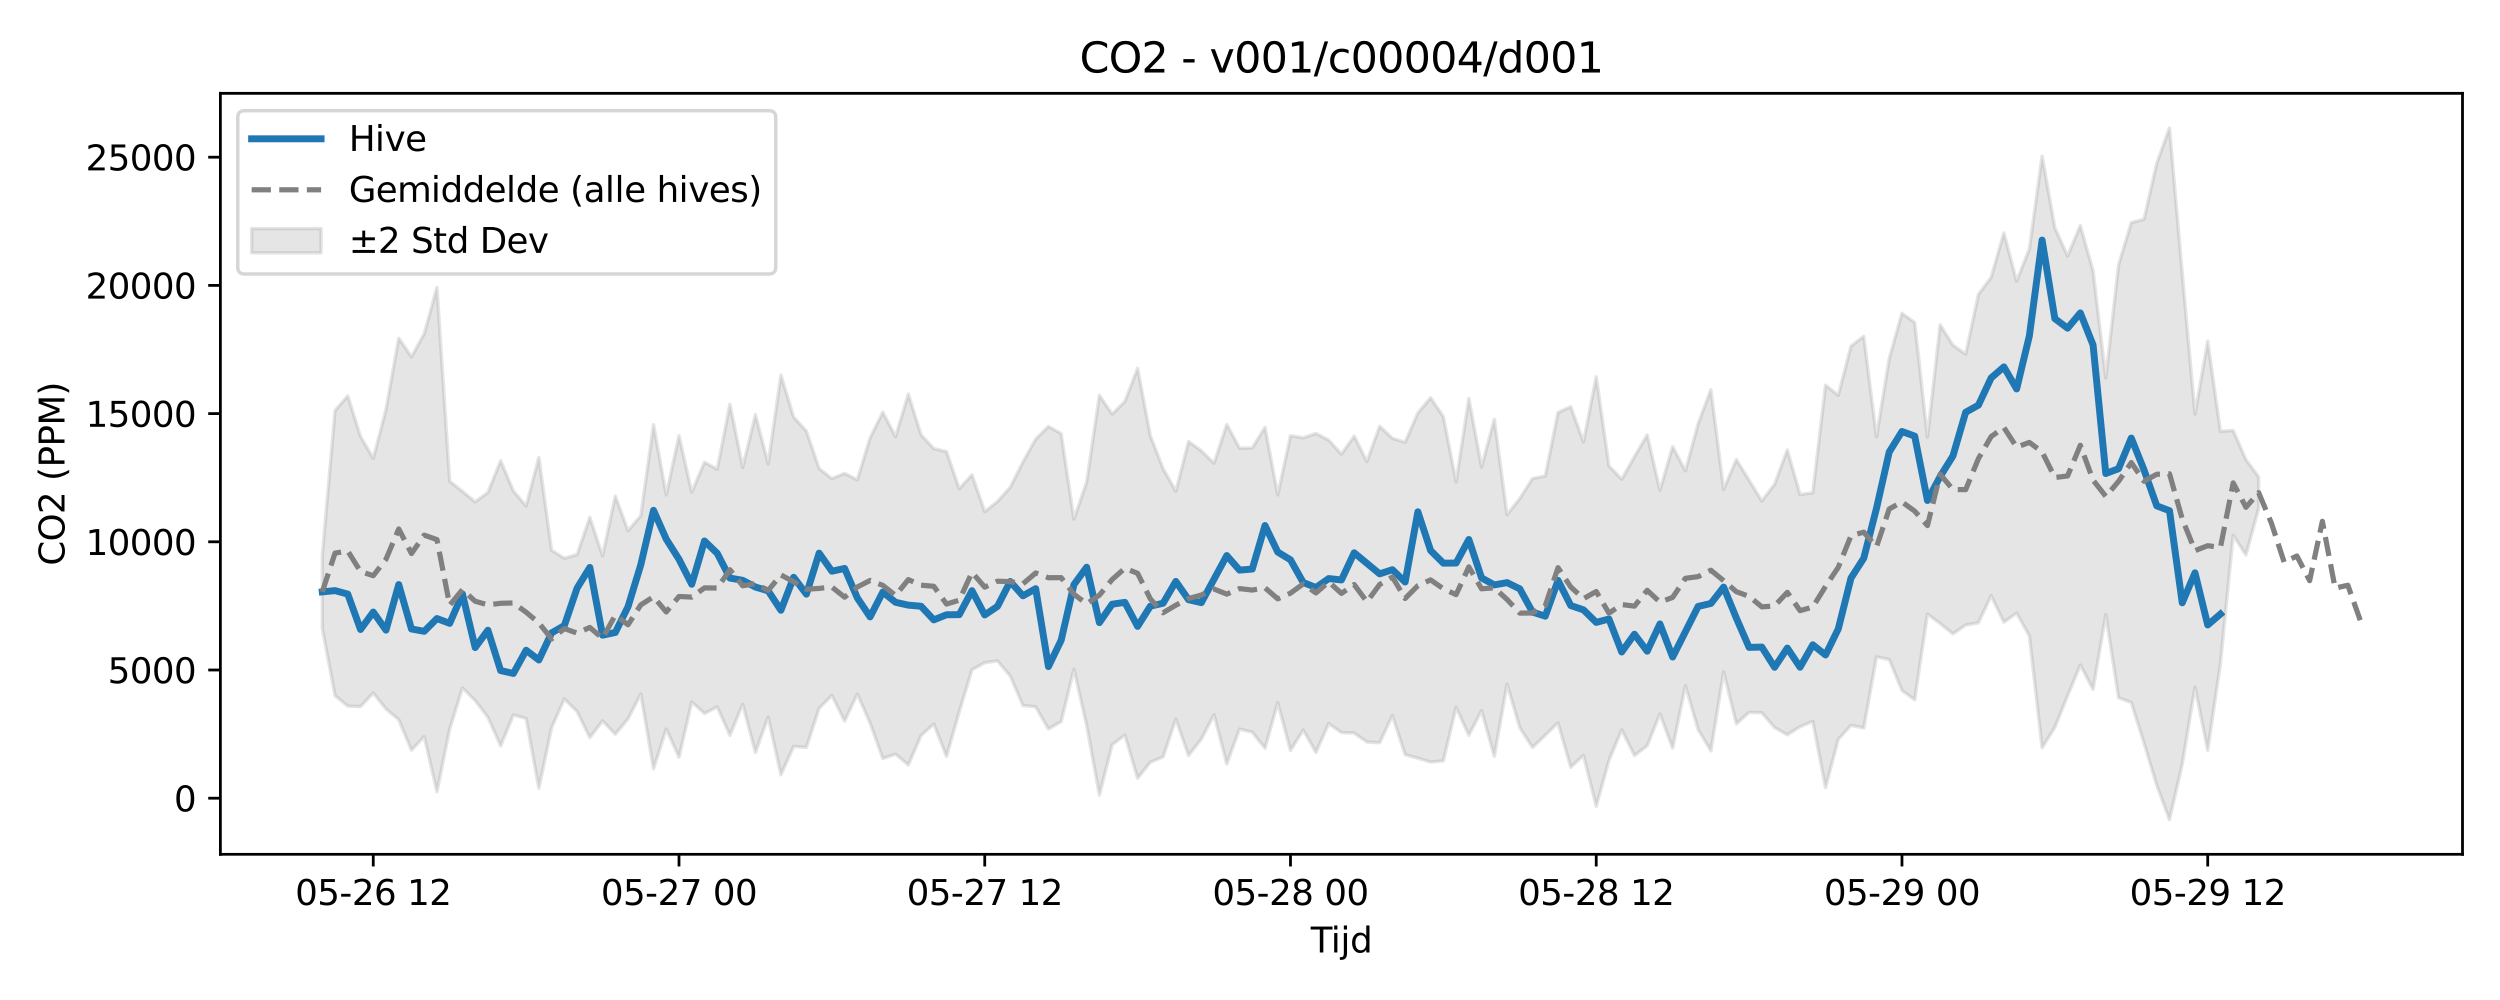 <?xml version="1.0" encoding="utf-8" standalone="no"?>
<!DOCTYPE svg PUBLIC "-//W3C//DTD SVG 1.1//EN"
  "http://www.w3.org/Graphics/SVG/1.1/DTD/svg11.dtd">
<svg xmlns:xlink="http://www.w3.org/1999/xlink" width="720pt" height="288pt" viewBox="0 0 720 288" xmlns="http://www.w3.org/2000/svg" version="1.1">
 <defs>
  <style type="text/css">*{stroke-linejoin: round; stroke-linecap: butt}</style>
 </defs>
 <g id="figure_1">
  <g id="patch_1">
   <path d="M 0 288 
L 720 288 
L 720 0 
L 0 0 
z
" style="fill: #ffffff"/>
  </g>
  <g id="axes_1">
   <g id="patch_2">
    <path d="M 63.47 246.04 
L 709.2 246.04 
L 709.2 26.88 
L 63.47 26.88 
z
" style="fill: #ffffff"/>
   </g>
   <g id="FillBetweenPolyCollection_1">
    <defs>
     <path id="m83fea41ac2" d="M 92.821 -128.102 
L 92.821 -107.003 
L 96.49 -87.642 
L 100.159 -84.639 
L 103.828 -84.496 
L 107.497 -88.426 
L 111.166 -83.816 
L 114.835 -80.736 
L 118.504 -71.929 
L 122.173 -75.881 
L 125.842 -59.96 
L 129.511 -78.035 
L 133.179 -89.851 
L 136.848 -86.231 
L 140.517 -81.419 
L 144.186 -73.194 
L 147.855 -82.094 
L 151.524 -81.089 
L 155.193 -60.948 
L 158.862 -78.439 
L 162.531 -86.703 
L 166.2 -83.067 
L 169.869 -75.573 
L 173.538 -80.383 
L 177.207 -76.548 
L 180.875 -80.985 
L 184.544 -88.138 
L 188.213 -66.566 
L 191.882 -78.045 
L 195.551 -69.909 
L 199.22 -85.842 
L 202.889 -82.512 
L 206.558 -84.409 
L 210.227 -76.237 
L 213.896 -85.182 
L 217.565 -71.26 
L 221.234 -81.499 
L 224.903 -64.864 
L 228.571 -73.032 
L 232.24 -72.748 
L 235.909 -84.016 
L 239.578 -87.718 
L 243.247 -80.335 
L 246.916 -88.094 
L 250.585 -79.767 
L 254.254 -69.548 
L 257.923 -70.811 
L 261.592 -67.669 
L 265.261 -76.156 
L 268.93 -79.49 
L 272.598 -70.131 
L 276.267 -83.019 
L 279.936 -95.102 
L 283.605 -97.145 
L 287.274 -97.643 
L 290.943 -93.32 
L 294.612 -84.798 
L 298.281 -84.441 
L 301.95 -78.047 
L 305.619 -80.178 
L 309.288 -95.255 
L 312.957 -79.085 
L 316.626 -59.004 
L 320.294 -73.476 
L 323.963 -76.313 
L 327.632 -63.839 
L 331.301 -68.498 
L 334.97 -70.005 
L 338.639 -80.875 
L 342.308 -70.415 
L 345.977 -75.111 
L 349.646 -82.138 
L 353.315 -68.007 
L 356.984 -78.025 
L 360.653 -77.127 
L 364.321 -72.506 
L 367.99 -85.601 
L 371.659 -71.842 
L 375.328 -77.752 
L 378.997 -71.291 
L 382.666 -79.603 
L 386.335 -77.004 
L 390.004 -76.872 
L 393.673 -74.3 
L 397.342 -74.088 
L 401.011 -81.892 
L 404.68 -70.649 
L 408.349 -69.632 
L 412.017 -68.529 
L 415.686 -68.87 
L 419.355 -84.29 
L 423.024 -76.245 
L 426.693 -83.355 
L 430.362 -70.194 
L 434.031 -90.929 
L 437.7 -78.411 
L 441.369 -72.747 
L 445.038 -76.241 
L 448.707 -79.816 
L 452.376 -67.034 
L 456.044 -70.451 
L 459.713 -55.805 
L 463.382 -68.979 
L 467.051 -77.818 
L 470.72 -70.404 
L 474.389 -73.217 
L 478.058 -82.405 
L 481.727 -72.523 
L 485.396 -90.507 
L 489.065 -77.878 
L 492.734 -71.764 
L 496.403 -94.474 
L 500.072 -79.55 
L 503.74 -82.819 
L 507.409 -82.727 
L 511.078 -78.467 
L 514.747 -76.382 
L 518.416 -78.695 
L 522.085 -80.236 
L 525.754 -61.171 
L 529.423 -75.063 
L 533.092 -79.112 
L 536.761 -78.335 
L 540.43 -98.809 
L 544.099 -98.056 
L 547.768 -89.121 
L 551.436 -86.476 
L 555.105 -111.14 
L 558.774 -108.408 
L 562.443 -105.441 
L 566.112 -107.973 
L 569.781 -108.631 
L 573.45 -116.424 
L 577.119 -108.815 
L 580.788 -111.414 
L 584.457 -104.858 
L 588.126 -72.632 
L 591.795 -78.531 
L 595.463 -87.591 
L 599.132 -96.477 
L 602.801 -89.454 
L 606.47 -110.943 
L 610.139 -87.061 
L 613.808 -85.667 
L 617.477 -73.978 
L 621.146 -61.831 
L 624.815 -51.922 
L 628.484 -67.881 
L 632.153 -90.097 
L 635.822 -71.93 
L 639.491 -96.926 
L 643.159 -133.837 
L 646.828 -128.178 
L 650.497 -141.582 
L 650.497 -150.629 
L 650.497 -150.629 
L 646.828 -155.622 
L 643.159 -164.015 
L 639.491 -163.781 
L 635.822 -189.745 
L 632.153 -168.74 
L 628.484 -209.237 
L 624.815 -251.158 
L 621.146 -240.991 
L 617.477 -224.845 
L 613.808 -223.88 
L 610.139 -211.673 
L 606.47 -179.137 
L 602.801 -210.014 
L 599.132 -223.047 
L 595.463 -214.253 
L 591.795 -222.419 
L 588.126 -243.048 
L 584.457 -216.312 
L 580.788 -207.042 
L 577.119 -220.943 
L 573.45 -208.13 
L 569.781 -203.186 
L 566.112 -185.991 
L 562.443 -188.592 
L 558.774 -194.429 
L 555.105 -162.133 
L 551.436 -195.104 
L 547.768 -197.774 
L 544.099 -184.768 
L 540.43 -162.208 
L 536.761 -191.141 
L 533.092 -188.323 
L 529.423 -174.168 
L 525.754 -177.055 
L 522.085 -146.109 
L 518.416 -145.569 
L 514.747 -158.425 
L 511.078 -148.514 
L 507.409 -143.715 
L 503.74 -149.695 
L 500.072 -155.631 
L 496.403 -147.058 
L 492.734 -175.778 
L 489.065 -165.978 
L 485.396 -152.388 
L 481.727 -159.377 
L 478.058 -146.771 
L 474.389 -162.764 
L 470.72 -156.457 
L 467.051 -149.963 
L 463.382 -153.83 
L 459.713 -179.484 
L 456.044 -160.719 
L 452.376 -170.888 
L 448.707 -169.192 
L 445.038 -150.905 
L 441.369 -150.172 
L 437.7 -144.427 
L 434.031 -139.775 
L 430.362 -167.243 
L 426.693 -153.49 
L 423.024 -173.247 
L 419.355 -149.202 
L 415.686 -167.992 
L 412.017 -173.452 
L 408.349 -169.067 
L 404.68 -160.64 
L 401.011 -161.762 
L 397.342 -165.244 
L 393.673 -155.073 
L 390.004 -162.406 
L 386.335 -157.194 
L 382.666 -161.24 
L 378.997 -163.163 
L 375.328 -161.913 
L 371.659 -162.49 
L 367.99 -145.471 
L 364.321 -164.92 
L 360.653 -158.994 
L 356.984 -158.94 
L 353.315 -165.769 
L 349.646 -154.568 
L 345.977 -158.166 
L 342.308 -160.827 
L 338.639 -146.539 
L 334.97 -153.052 
L 331.301 -162.517 
L 327.632 -181.926 
L 323.963 -172.377 
L 320.294 -168.727 
L 316.626 -174.171 
L 312.957 -149.116 
L 309.288 -138.484 
L 305.619 -163.105 
L 301.95 -165.185 
L 298.281 -161.533 
L 294.612 -154.943 
L 290.943 -147.656 
L 287.274 -143.584 
L 283.605 -140.645 
L 279.936 -151.256 
L 276.267 -147.256 
L 272.598 -157.934 
L 268.93 -158.803 
L 265.261 -162.777 
L 261.592 -174.48 
L 257.923 -162.224 
L 254.254 -169.277 
L 250.585 -161.894 
L 246.916 -149.797 
L 243.247 -151.683 
L 239.578 -150.158 
L 235.909 -153.062 
L 232.24 -163.827 
L 228.571 -167.878 
L 224.903 -179.962 
L 221.234 -154.391 
L 217.565 -168.578 
L 213.896 -153.398 
L 210.227 -171.591 
L 206.558 -152.872 
L 202.889 -154.857 
L 199.22 -146.232 
L 195.551 -162.517 
L 191.882 -145.472 
L 188.213 -165.692 
L 184.544 -139.454 
L 180.875 -135.153 
L 177.207 -145.147 
L 173.538 -127.916 
L 169.869 -139.016 
L 166.2 -128.284 
L 162.531 -127.22 
L 158.862 -129.511 
L 155.193 -156.258 
L 151.524 -142.266 
L 147.855 -146.599 
L 144.186 -155.312 
L 140.517 -146.167 
L 136.848 -143.457 
L 133.179 -146.508 
L 129.511 -149.388 
L 125.842 -205.223 
L 122.173 -191.871 
L 118.504 -185.23 
L 114.835 -190.597 
L 111.166 -170.087 
L 107.497 -155.973 
L 103.828 -162.304 
L 100.159 -173.982 
L 96.49 -169.764 
L 92.821 -128.102 
z
" style="stroke: #808080; stroke-opacity: 0.2"/>
    </defs>
    <g clip-path="url(#p970a9e9553)">
     <use xlink:href="#m83fea41ac2" x="0" y="288" style="fill: #808080; fill-opacity: 0.2; stroke: #808080; stroke-opacity: 0.2"/>
    </g>
   </g>
   <g id="matplotlib.axis_1">
    <g id="xtick_1">
     <g id="line2d_1">
      <defs>
       <path id="m54dc5d3fc4" d="M 0 0 
L 0 3.5 
" style="stroke: #000000; stroke-width: 0.8"/>
      </defs>
      <g>
       <use xlink:href="#m54dc5d3fc4" x="107.497" y="246.04" style="stroke: #000000; stroke-width: 0.8"/>
      </g>
     </g>
     <g id="text_1">
      <!-- 05-26 12 -->
      <g transform="translate(85.017 260.638) scale(0.1 -0.1)">
       <defs>
        <path id="DejaVuSans-30" d="M 2034 4250 
Q 1547 4250 1301 3770 
Q 1056 3291 1056 2328 
Q 1056 1369 1301 889 
Q 1547 409 2034 409 
Q 2525 409 2770 889 
Q 3016 1369 3016 2328 
Q 3016 3291 2770 3770 
Q 2525 4250 2034 4250 
z
M 2034 4750 
Q 2819 4750 3233 4129 
Q 3647 3509 3647 2328 
Q 3647 1150 3233 529 
Q 2819 -91 2034 -91 
Q 1250 -91 836 529 
Q 422 1150 422 2328 
Q 422 3509 836 4129 
Q 1250 4750 2034 4750 
z
" transform="scale(0.016)"/>
        <path id="DejaVuSans-35" d="M 691 4666 
L 3169 4666 
L 3169 4134 
L 1269 4134 
L 1269 2991 
Q 1406 3038 1543 3061 
Q 1681 3084 1819 3084 
Q 2600 3084 3056 2656 
Q 3513 2228 3513 1497 
Q 3513 744 3044 326 
Q 2575 -91 1722 -91 
Q 1428 -91 1123 -41 
Q 819 9 494 109 
L 494 744 
Q 775 591 1075 516 
Q 1375 441 1709 441 
Q 2250 441 2565 725 
Q 2881 1009 2881 1497 
Q 2881 1984 2565 2268 
Q 2250 2553 1709 2553 
Q 1456 2553 1204 2497 
Q 953 2441 691 2322 
L 691 4666 
z
" transform="scale(0.016)"/>
        <path id="DejaVuSans-2d" d="M 313 2009 
L 1997 2009 
L 1997 1497 
L 313 1497 
L 313 2009 
z
" transform="scale(0.016)"/>
        <path id="DejaVuSans-32" d="M 1228 531 
L 3431 531 
L 3431 0 
L 469 0 
L 469 531 
Q 828 903 1448 1529 
Q 2069 2156 2228 2338 
Q 2531 2678 2651 2914 
Q 2772 3150 2772 3378 
Q 2772 3750 2511 3984 
Q 2250 4219 1831 4219 
Q 1534 4219 1204 4116 
Q 875 4013 500 3803 
L 500 4441 
Q 881 4594 1212 4672 
Q 1544 4750 1819 4750 
Q 2544 4750 2975 4387 
Q 3406 4025 3406 3419 
Q 3406 3131 3298 2873 
Q 3191 2616 2906 2266 
Q 2828 2175 2409 1742 
Q 1991 1309 1228 531 
z
" transform="scale(0.016)"/>
        <path id="DejaVuSans-36" d="M 2113 2584 
Q 1688 2584 1439 2293 
Q 1191 2003 1191 1497 
Q 1191 994 1439 701 
Q 1688 409 2113 409 
Q 2538 409 2786 701 
Q 3034 994 3034 1497 
Q 3034 2003 2786 2293 
Q 2538 2584 2113 2584 
z
M 3366 4563 
L 3366 3988 
Q 3128 4100 2886 4159 
Q 2644 4219 2406 4219 
Q 1781 4219 1451 3797 
Q 1122 3375 1075 2522 
Q 1259 2794 1537 2939 
Q 1816 3084 2150 3084 
Q 2853 3084 3261 2657 
Q 3669 2231 3669 1497 
Q 3669 778 3244 343 
Q 2819 -91 2113 -91 
Q 1303 -91 875 529 
Q 447 1150 447 2328 
Q 447 3434 972 4092 
Q 1497 4750 2381 4750 
Q 2619 4750 2861 4703 
Q 3103 4656 3366 4563 
z
" transform="scale(0.016)"/>
        <path id="DejaVuSans-20" transform="scale(0.016)"/>
        <path id="DejaVuSans-31" d="M 794 531 
L 1825 531 
L 1825 4091 
L 703 3866 
L 703 4441 
L 1819 4666 
L 2450 4666 
L 2450 531 
L 3481 531 
L 3481 0 
L 794 0 
L 794 531 
z
" transform="scale(0.016)"/>
       </defs>
       <use xlink:href="#DejaVuSans-30"/>
       <use xlink:href="#DejaVuSans-35" transform="translate(63.623 0)"/>
       <use xlink:href="#DejaVuSans-2d" transform="translate(127.246 0)"/>
       <use xlink:href="#DejaVuSans-32" transform="translate(163.33 0)"/>
       <use xlink:href="#DejaVuSans-36" transform="translate(226.953 0)"/>
       <use xlink:href="#DejaVuSans-20" transform="translate(290.576 0)"/>
       <use xlink:href="#DejaVuSans-31" transform="translate(322.363 0)"/>
       <use xlink:href="#DejaVuSans-32" transform="translate(385.986 0)"/>
      </g>
     </g>
    </g>
    <g id="xtick_2">
     <g id="line2d_2">
      <g>
       <use xlink:href="#m54dc5d3fc4" x="195.551" y="246.04" style="stroke: #000000; stroke-width: 0.8"/>
      </g>
     </g>
     <g id="text_2">
      <!-- 05-27 00 -->
      <g transform="translate(173.071 260.638) scale(0.1 -0.1)">
       <defs>
        <path id="DejaVuSans-37" d="M 525 4666 
L 3525 4666 
L 3525 4397 
L 1831 0 
L 1172 0 
L 2766 4134 
L 525 4134 
L 525 4666 
z
" transform="scale(0.016)"/>
       </defs>
       <use xlink:href="#DejaVuSans-30"/>
       <use xlink:href="#DejaVuSans-35" transform="translate(63.623 0)"/>
       <use xlink:href="#DejaVuSans-2d" transform="translate(127.246 0)"/>
       <use xlink:href="#DejaVuSans-32" transform="translate(163.33 0)"/>
       <use xlink:href="#DejaVuSans-37" transform="translate(226.953 0)"/>
       <use xlink:href="#DejaVuSans-20" transform="translate(290.576 0)"/>
       <use xlink:href="#DejaVuSans-30" transform="translate(322.363 0)"/>
       <use xlink:href="#DejaVuSans-30" transform="translate(385.986 0)"/>
      </g>
     </g>
    </g>
    <g id="xtick_3">
     <g id="line2d_3">
      <g>
       <use xlink:href="#m54dc5d3fc4" x="283.605" y="246.04" style="stroke: #000000; stroke-width: 0.8"/>
      </g>
     </g>
     <g id="text_3">
      <!-- 05-27 12 -->
      <g transform="translate(261.125 260.638) scale(0.1 -0.1)">
       <use xlink:href="#DejaVuSans-30"/>
       <use xlink:href="#DejaVuSans-35" transform="translate(63.623 0)"/>
       <use xlink:href="#DejaVuSans-2d" transform="translate(127.246 0)"/>
       <use xlink:href="#DejaVuSans-32" transform="translate(163.33 0)"/>
       <use xlink:href="#DejaVuSans-37" transform="translate(226.953 0)"/>
       <use xlink:href="#DejaVuSans-20" transform="translate(290.576 0)"/>
       <use xlink:href="#DejaVuSans-31" transform="translate(322.363 0)"/>
       <use xlink:href="#DejaVuSans-32" transform="translate(385.986 0)"/>
      </g>
     </g>
    </g>
    <g id="xtick_4">
     <g id="line2d_4">
      <g>
       <use xlink:href="#m54dc5d3fc4" x="371.659" y="246.04" style="stroke: #000000; stroke-width: 0.8"/>
      </g>
     </g>
     <g id="text_4">
      <!-- 05-28 00 -->
      <g transform="translate(349.179 260.638) scale(0.1 -0.1)">
       <defs>
        <path id="DejaVuSans-38" d="M 2034 2216 
Q 1584 2216 1326 1975 
Q 1069 1734 1069 1313 
Q 1069 891 1326 650 
Q 1584 409 2034 409 
Q 2484 409 2743 651 
Q 3003 894 3003 1313 
Q 3003 1734 2745 1975 
Q 2488 2216 2034 2216 
z
M 1403 2484 
Q 997 2584 770 2862 
Q 544 3141 544 3541 
Q 544 4100 942 4425 
Q 1341 4750 2034 4750 
Q 2731 4750 3128 4425 
Q 3525 4100 3525 3541 
Q 3525 3141 3298 2862 
Q 3072 2584 2669 2484 
Q 3125 2378 3379 2068 
Q 3634 1759 3634 1313 
Q 3634 634 3220 271 
Q 2806 -91 2034 -91 
Q 1263 -91 848 271 
Q 434 634 434 1313 
Q 434 1759 690 2068 
Q 947 2378 1403 2484 
z
M 1172 3481 
Q 1172 3119 1398 2916 
Q 1625 2713 2034 2713 
Q 2441 2713 2670 2916 
Q 2900 3119 2900 3481 
Q 2900 3844 2670 4047 
Q 2441 4250 2034 4250 
Q 1625 4250 1398 4047 
Q 1172 3844 1172 3481 
z
" transform="scale(0.016)"/>
       </defs>
       <use xlink:href="#DejaVuSans-30"/>
       <use xlink:href="#DejaVuSans-35" transform="translate(63.623 0)"/>
       <use xlink:href="#DejaVuSans-2d" transform="translate(127.246 0)"/>
       <use xlink:href="#DejaVuSans-32" transform="translate(163.33 0)"/>
       <use xlink:href="#DejaVuSans-38" transform="translate(226.953 0)"/>
       <use xlink:href="#DejaVuSans-20" transform="translate(290.576 0)"/>
       <use xlink:href="#DejaVuSans-30" transform="translate(322.363 0)"/>
       <use xlink:href="#DejaVuSans-30" transform="translate(385.986 0)"/>
      </g>
     </g>
    </g>
    <g id="xtick_5">
     <g id="line2d_5">
      <g>
       <use xlink:href="#m54dc5d3fc4" x="459.713" y="246.04" style="stroke: #000000; stroke-width: 0.8"/>
      </g>
     </g>
     <g id="text_5">
      <!-- 05-28 12 -->
      <g transform="translate(437.233 260.638) scale(0.1 -0.1)">
       <use xlink:href="#DejaVuSans-30"/>
       <use xlink:href="#DejaVuSans-35" transform="translate(63.623 0)"/>
       <use xlink:href="#DejaVuSans-2d" transform="translate(127.246 0)"/>
       <use xlink:href="#DejaVuSans-32" transform="translate(163.33 0)"/>
       <use xlink:href="#DejaVuSans-38" transform="translate(226.953 0)"/>
       <use xlink:href="#DejaVuSans-20" transform="translate(290.576 0)"/>
       <use xlink:href="#DejaVuSans-31" transform="translate(322.363 0)"/>
       <use xlink:href="#DejaVuSans-32" transform="translate(385.986 0)"/>
      </g>
     </g>
    </g>
    <g id="xtick_6">
     <g id="line2d_6">
      <g>
       <use xlink:href="#m54dc5d3fc4" x="547.768" y="246.04" style="stroke: #000000; stroke-width: 0.8"/>
      </g>
     </g>
     <g id="text_6">
      <!-- 05-29 00 -->
      <g transform="translate(525.287 260.638) scale(0.1 -0.1)">
       <defs>
        <path id="DejaVuSans-39" d="M 703 97 
L 703 672 
Q 941 559 1184 500 
Q 1428 441 1663 441 
Q 2288 441 2617 861 
Q 2947 1281 2994 2138 
Q 2813 1869 2534 1725 
Q 2256 1581 1919 1581 
Q 1219 1581 811 2004 
Q 403 2428 403 3163 
Q 403 3881 828 4315 
Q 1253 4750 1959 4750 
Q 2769 4750 3195 4129 
Q 3622 3509 3622 2328 
Q 3622 1225 3098 567 
Q 2575 -91 1691 -91 
Q 1453 -91 1209 -44 
Q 966 3 703 97 
z
M 1959 2075 
Q 2384 2075 2632 2365 
Q 2881 2656 2881 3163 
Q 2881 3666 2632 3958 
Q 2384 4250 1959 4250 
Q 1534 4250 1286 3958 
Q 1038 3666 1038 3163 
Q 1038 2656 1286 2365 
Q 1534 2075 1959 2075 
z
" transform="scale(0.016)"/>
       </defs>
       <use xlink:href="#DejaVuSans-30"/>
       <use xlink:href="#DejaVuSans-35" transform="translate(63.623 0)"/>
       <use xlink:href="#DejaVuSans-2d" transform="translate(127.246 0)"/>
       <use xlink:href="#DejaVuSans-32" transform="translate(163.33 0)"/>
       <use xlink:href="#DejaVuSans-39" transform="translate(226.953 0)"/>
       <use xlink:href="#DejaVuSans-20" transform="translate(290.576 0)"/>
       <use xlink:href="#DejaVuSans-30" transform="translate(322.363 0)"/>
       <use xlink:href="#DejaVuSans-30" transform="translate(385.986 0)"/>
      </g>
     </g>
    </g>
    <g id="xtick_7">
     <g id="line2d_7">
      <g>
       <use xlink:href="#m54dc5d3fc4" x="635.822" y="246.04" style="stroke: #000000; stroke-width: 0.8"/>
      </g>
     </g>
     <g id="text_7">
      <!-- 05-29 12 -->
      <g transform="translate(613.341 260.638) scale(0.1 -0.1)">
       <use xlink:href="#DejaVuSans-30"/>
       <use xlink:href="#DejaVuSans-35" transform="translate(63.623 0)"/>
       <use xlink:href="#DejaVuSans-2d" transform="translate(127.246 0)"/>
       <use xlink:href="#DejaVuSans-32" transform="translate(163.33 0)"/>
       <use xlink:href="#DejaVuSans-39" transform="translate(226.953 0)"/>
       <use xlink:href="#DejaVuSans-20" transform="translate(290.576 0)"/>
       <use xlink:href="#DejaVuSans-31" transform="translate(322.363 0)"/>
       <use xlink:href="#DejaVuSans-32" transform="translate(385.986 0)"/>
      </g>
     </g>
    </g>
    <g id="text_8">
     <!-- Tijd -->
     <g transform="translate(377.485 274.317) scale(0.1 -0.1)">
      <defs>
       <path id="DejaVuSans-54" d="M -19 4666 
L 3928 4666 
L 3928 4134 
L 2272 4134 
L 2272 0 
L 1638 0 
L 1638 4134 
L -19 4134 
L -19 4666 
z
" transform="scale(0.016)"/>
       <path id="DejaVuSans-69" d="M 603 3500 
L 1178 3500 
L 1178 0 
L 603 0 
L 603 3500 
z
M 603 4863 
L 1178 4863 
L 1178 4134 
L 603 4134 
L 603 4863 
z
" transform="scale(0.016)"/>
       <path id="DejaVuSans-6a" d="M 603 3500 
L 1178 3500 
L 1178 -63 
Q 1178 -731 923 -1031 
Q 669 -1331 103 -1331 
L -116 -1331 
L -116 -844 
L 38 -844 
Q 366 -844 484 -692 
Q 603 -541 603 -63 
L 603 3500 
z
M 603 4863 
L 1178 4863 
L 1178 4134 
L 603 4134 
L 603 4863 
z
" transform="scale(0.016)"/>
       <path id="DejaVuSans-64" d="M 2906 2969 
L 2906 4863 
L 3481 4863 
L 3481 0 
L 2906 0 
L 2906 525 
Q 2725 213 2448 61 
Q 2172 -91 1784 -91 
Q 1150 -91 751 415 
Q 353 922 353 1747 
Q 353 2572 751 3078 
Q 1150 3584 1784 3584 
Q 2172 3584 2448 3432 
Q 2725 3281 2906 2969 
z
M 947 1747 
Q 947 1113 1208 752 
Q 1469 391 1925 391 
Q 2381 391 2643 752 
Q 2906 1113 2906 1747 
Q 2906 2381 2643 2742 
Q 2381 3103 1925 3103 
Q 1469 3103 1208 2742 
Q 947 2381 947 1747 
z
" transform="scale(0.016)"/>
      </defs>
      <use xlink:href="#DejaVuSans-54"/>
      <use xlink:href="#DejaVuSans-69" transform="translate(57.959 0)"/>
      <use xlink:href="#DejaVuSans-6a" transform="translate(85.742 0)"/>
      <use xlink:href="#DejaVuSans-64" transform="translate(113.525 0)"/>
     </g>
    </g>
   </g>
   <g id="matplotlib.axis_2">
    <g id="ytick_1">
     <g id="line2d_8">
      <defs>
       <path id="m3f598aba01" d="M 0 0 
L -3.5 0 
" style="stroke: #000000; stroke-width: 0.8"/>
      </defs>
      <g>
       <use xlink:href="#m3f598aba01" x="63.47" y="229.886" style="stroke: #000000; stroke-width: 0.8"/>
      </g>
     </g>
     <g id="text_9">
      <!-- 0 -->
      <g transform="translate(50.108 233.685) scale(0.1 -0.1)">
       <use xlink:href="#DejaVuSans-30"/>
      </g>
     </g>
    </g>
    <g id="ytick_2">
     <g id="line2d_9">
      <g>
       <use xlink:href="#m3f598aba01" x="63.47" y="192.964" style="stroke: #000000; stroke-width: 0.8"/>
      </g>
     </g>
     <g id="text_10">
      <!-- 5000 -->
      <g transform="translate(31.02 196.763) scale(0.1 -0.1)">
       <use xlink:href="#DejaVuSans-35"/>
       <use xlink:href="#DejaVuSans-30" transform="translate(63.623 0)"/>
       <use xlink:href="#DejaVuSans-30" transform="translate(127.246 0)"/>
       <use xlink:href="#DejaVuSans-30" transform="translate(190.869 0)"/>
      </g>
     </g>
    </g>
    <g id="ytick_3">
     <g id="line2d_10">
      <g>
       <use xlink:href="#m3f598aba01" x="63.47" y="156.042" style="stroke: #000000; stroke-width: 0.8"/>
      </g>
     </g>
     <g id="text_11">
      <!-- 10000 -->
      <g transform="translate(24.657 159.841) scale(0.1 -0.1)">
       <use xlink:href="#DejaVuSans-31"/>
       <use xlink:href="#DejaVuSans-30" transform="translate(63.623 0)"/>
       <use xlink:href="#DejaVuSans-30" transform="translate(127.246 0)"/>
       <use xlink:href="#DejaVuSans-30" transform="translate(190.869 0)"/>
       <use xlink:href="#DejaVuSans-30" transform="translate(254.492 0)"/>
      </g>
     </g>
    </g>
    <g id="ytick_4">
     <g id="line2d_11">
      <g>
       <use xlink:href="#m3f598aba01" x="63.47" y="119.12" style="stroke: #000000; stroke-width: 0.8"/>
      </g>
     </g>
     <g id="text_12">
      <!-- 15000 -->
      <g transform="translate(24.657 122.92) scale(0.1 -0.1)">
       <use xlink:href="#DejaVuSans-31"/>
       <use xlink:href="#DejaVuSans-35" transform="translate(63.623 0)"/>
       <use xlink:href="#DejaVuSans-30" transform="translate(127.246 0)"/>
       <use xlink:href="#DejaVuSans-30" transform="translate(190.869 0)"/>
       <use xlink:href="#DejaVuSans-30" transform="translate(254.492 0)"/>
      </g>
     </g>
    </g>
    <g id="ytick_5">
     <g id="line2d_12">
      <g>
       <use xlink:href="#m3f598aba01" x="63.47" y="82.198" style="stroke: #000000; stroke-width: 0.8"/>
      </g>
     </g>
     <g id="text_13">
      <!-- 20000 -->
      <g transform="translate(24.657 85.998) scale(0.1 -0.1)">
       <use xlink:href="#DejaVuSans-32"/>
       <use xlink:href="#DejaVuSans-30" transform="translate(63.623 0)"/>
       <use xlink:href="#DejaVuSans-30" transform="translate(127.246 0)"/>
       <use xlink:href="#DejaVuSans-30" transform="translate(190.869 0)"/>
       <use xlink:href="#DejaVuSans-30" transform="translate(254.492 0)"/>
      </g>
     </g>
    </g>
    <g id="ytick_6">
     <g id="line2d_13">
      <g>
       <use xlink:href="#m3f598aba01" x="63.47" y="45.277" style="stroke: #000000; stroke-width: 0.8"/>
      </g>
     </g>
     <g id="text_14">
      <!-- 25000 -->
      <g transform="translate(24.657 49.076) scale(0.1 -0.1)">
       <use xlink:href="#DejaVuSans-32"/>
       <use xlink:href="#DejaVuSans-35" transform="translate(63.623 0)"/>
       <use xlink:href="#DejaVuSans-30" transform="translate(127.246 0)"/>
       <use xlink:href="#DejaVuSans-30" transform="translate(190.869 0)"/>
       <use xlink:href="#DejaVuSans-30" transform="translate(254.492 0)"/>
      </g>
     </g>
    </g>
    <g id="text_15">
     <!-- CO2 (PPM) -->
     <g transform="translate(18.578 162.903) rotate(-90) scale(0.1 -0.1)">
      <defs>
       <path id="DejaVuSans-43" d="M 4122 4306 
L 4122 3641 
Q 3803 3938 3442 4084 
Q 3081 4231 2675 4231 
Q 1875 4231 1450 3742 
Q 1025 3253 1025 2328 
Q 1025 1406 1450 917 
Q 1875 428 2675 428 
Q 3081 428 3442 575 
Q 3803 722 4122 1019 
L 4122 359 
Q 3791 134 3420 21 
Q 3050 -91 2638 -91 
Q 1578 -91 968 557 
Q 359 1206 359 2328 
Q 359 3453 968 4101 
Q 1578 4750 2638 4750 
Q 3056 4750 3426 4639 
Q 3797 4528 4122 4306 
z
" transform="scale(0.016)"/>
       <path id="DejaVuSans-4f" d="M 2522 4238 
Q 1834 4238 1429 3725 
Q 1025 3213 1025 2328 
Q 1025 1447 1429 934 
Q 1834 422 2522 422 
Q 3209 422 3611 934 
Q 4013 1447 4013 2328 
Q 4013 3213 3611 3725 
Q 3209 4238 2522 4238 
z
M 2522 4750 
Q 3503 4750 4090 4092 
Q 4678 3434 4678 2328 
Q 4678 1225 4090 567 
Q 3503 -91 2522 -91 
Q 1538 -91 948 565 
Q 359 1222 359 2328 
Q 359 3434 948 4092 
Q 1538 4750 2522 4750 
z
" transform="scale(0.016)"/>
       <path id="DejaVuSans-28" d="M 1984 4856 
Q 1566 4138 1362 3434 
Q 1159 2731 1159 2009 
Q 1159 1288 1364 580 
Q 1569 -128 1984 -844 
L 1484 -844 
Q 1016 -109 783 600 
Q 550 1309 550 2009 
Q 550 2706 781 3412 
Q 1013 4119 1484 4856 
L 1984 4856 
z
" transform="scale(0.016)"/>
       <path id="DejaVuSans-50" d="M 1259 4147 
L 1259 2394 
L 2053 2394 
Q 2494 2394 2734 2622 
Q 2975 2850 2975 3272 
Q 2975 3691 2734 3919 
Q 2494 4147 2053 4147 
L 1259 4147 
z
M 628 4666 
L 2053 4666 
Q 2838 4666 3239 4311 
Q 3641 3956 3641 3272 
Q 3641 2581 3239 2228 
Q 2838 1875 2053 1875 
L 1259 1875 
L 1259 0 
L 628 0 
L 628 4666 
z
" transform="scale(0.016)"/>
       <path id="DejaVuSans-4d" d="M 628 4666 
L 1569 4666 
L 2759 1491 
L 3956 4666 
L 4897 4666 
L 4897 0 
L 4281 0 
L 4281 4097 
L 3078 897 
L 2444 897 
L 1241 4097 
L 1241 0 
L 628 0 
L 628 4666 
z
" transform="scale(0.016)"/>
       <path id="DejaVuSans-29" d="M 513 4856 
L 1013 4856 
Q 1481 4119 1714 3412 
Q 1947 2706 1947 2009 
Q 1947 1309 1714 600 
Q 1481 -109 1013 -844 
L 513 -844 
Q 928 -128 1133 580 
Q 1338 1288 1338 2009 
Q 1338 2731 1133 3434 
Q 928 4138 513 4856 
z
" transform="scale(0.016)"/>
      </defs>
      <use xlink:href="#DejaVuSans-43"/>
      <use xlink:href="#DejaVuSans-4f" transform="translate(69.824 0)"/>
      <use xlink:href="#DejaVuSans-32" transform="translate(148.535 0)"/>
      <use xlink:href="#DejaVuSans-20" transform="translate(212.158 0)"/>
      <use xlink:href="#DejaVuSans-28" transform="translate(243.945 0)"/>
      <use xlink:href="#DejaVuSans-50" transform="translate(282.959 0)"/>
      <use xlink:href="#DejaVuSans-50" transform="translate(343.262 0)"/>
      <use xlink:href="#DejaVuSans-4d" transform="translate(403.564 0)"/>
      <use xlink:href="#DejaVuSans-29" transform="translate(489.844 0)"/>
     </g>
    </g>
   </g>
   <g id="line2d_14">
    <path d="M 92.821 170.464 
L 96.49 170.095 
L 100.159 171.099 
L 103.828 181.289 
L 107.497 176.273 
L 111.166 181.472 
L 114.835 168.356 
L 118.504 181.142 
L 122.173 181.821 
L 125.842 178.143 
L 129.511 179.527 
L 133.179 171.074 
L 136.848 186.493 
L 140.517 181.508 
L 144.186 193.126 
L 147.855 193.953 
L 151.524 187.273 
L 155.193 190.074 
L 158.862 182.271 
L 162.531 180.157 
L 166.2 169.383 
L 169.869 163.426 
L 173.538 182.933 
L 177.207 182.156 
L 180.875 174.715 
L 184.544 162.676 
L 188.213 146.981 
L 191.882 155.279 
L 195.551 161.073 
L 199.22 168.268 
L 202.889 155.806 
L 206.558 159.353 
L 210.227 166.484 
L 213.896 167.136 
L 217.565 169.071 
L 221.234 170.161 
L 224.903 175.758 
L 228.571 166.267 
L 232.24 171.111 
L 235.909 159.306 
L 239.578 164.505 
L 243.247 163.714 
L 246.916 172.202 
L 250.585 177.664 
L 254.254 170.513 
L 257.923 173.464 
L 261.592 174.281 
L 265.261 174.597 
L 268.93 178.525 
L 272.598 177.048 
L 276.267 177.021 
L 279.936 170.124 
L 283.605 177.107 
L 287.274 174.641 
L 290.943 167.476 
L 294.612 171.594 
L 298.281 169.538 
L 301.95 191.979 
L 305.619 184.383 
L 309.288 168.367 
L 312.957 163.362 
L 316.626 179.313 
L 320.294 174.013 
L 323.963 173.486 
L 327.632 180.396 
L 331.301 174.577 
L 334.97 173.733 
L 338.639 167.451 
L 342.308 172.714 
L 345.977 173.565 
L 353.315 160.003 
L 356.984 164.192 
L 360.653 163.889 
L 364.321 151.36 
L 367.99 158.986 
L 371.659 161.228 
L 375.328 167.764 
L 378.997 169.211 
L 382.666 166.626 
L 386.335 167.025 
L 390.004 159.208 
L 397.342 165.268 
L 401.011 164.074 
L 404.68 167.623 
L 408.349 147.405 
L 412.017 158.553 
L 415.686 162.191 
L 419.355 162.159 
L 423.024 155.38 
L 426.693 166.442 
L 430.362 168.448 
L 434.031 167.793 
L 437.7 169.59 
L 441.369 176.28 
L 445.038 177.46 
L 448.707 167.152 
L 452.376 174.4 
L 456.044 175.638 
L 459.713 179.246 
L 463.382 178.271 
L 467.051 187.77 
L 470.72 182.663 
L 474.389 187.546 
L 478.058 179.699 
L 481.727 189.22 
L 489.065 174.648 
L 492.734 173.797 
L 496.403 169.093 
L 500.072 178.02 
L 503.74 186.446 
L 507.409 186.357 
L 511.078 192.179 
L 514.747 186.645 
L 518.416 192.157 
L 522.085 185.705 
L 525.754 188.629 
L 529.423 181.122 
L 533.092 166.464 
L 536.761 160.761 
L 540.43 146.396 
L 544.099 130.17 
L 547.768 124.27 
L 551.436 125.606 
L 555.105 144.139 
L 558.774 137.212 
L 562.443 131.319 
L 566.112 118.736 
L 569.781 116.683 
L 573.45 108.834 
L 577.119 105.671 
L 580.788 112.014 
L 584.457 96.736 
L 588.126 69.15 
L 591.795 91.776 
L 595.463 94.516 
L 599.132 90.122 
L 602.801 99.347 
L 606.47 136.378 
L 610.139 134.984 
L 613.808 126.165 
L 617.477 135.341 
L 621.146 145.689 
L 624.815 147.081 
L 628.484 173.612 
L 632.153 164.973 
L 635.822 179.987 
L 639.491 176.855 
L 639.491 176.855 
" clip-path="url(#p970a9e9553)" style="fill: none; stroke: #1f77b4; stroke-width: 2; stroke-linecap: square"/>
   </g>
   <g id="line2d_15">
    <path d="M 92.821 170.447 
L 96.49 159.297 
L 100.159 158.69 
L 103.828 164.6 
L 107.497 165.801 
L 111.166 161.049 
L 114.835 152.334 
L 118.504 159.42 
L 122.173 154.124 
L 125.842 155.409 
L 129.511 174.288 
L 133.179 169.82 
L 136.848 173.156 
L 140.517 174.207 
L 144.186 173.747 
L 147.855 173.654 
L 151.524 176.323 
L 155.193 179.397 
L 158.862 184.025 
L 162.531 181.039 
L 166.2 182.325 
L 169.869 180.705 
L 173.538 183.851 
L 177.207 177.152 
L 180.875 179.931 
L 184.544 174.204 
L 188.213 171.871 
L 191.882 176.242 
L 195.551 171.787 
L 199.22 171.963 
L 202.889 169.316 
L 206.558 169.36 
L 210.227 164.086 
L 213.896 168.71 
L 217.565 168.081 
L 221.234 170.055 
L 224.903 165.587 
L 228.571 167.545 
L 232.24 169.712 
L 235.909 169.461 
L 239.578 169.062 
L 243.247 171.991 
L 246.916 169.054 
L 250.585 167.17 
L 254.254 168.587 
L 257.923 171.483 
L 261.592 166.925 
L 265.261 168.534 
L 268.93 168.854 
L 272.598 173.968 
L 276.267 172.862 
L 279.936 164.821 
L 283.605 169.105 
L 287.274 167.386 
L 290.943 167.512 
L 294.612 168.13 
L 298.281 165.013 
L 301.95 166.384 
L 305.619 166.358 
L 309.288 171.13 
L 312.957 173.9 
L 316.626 171.413 
L 320.294 166.899 
L 323.963 163.655 
L 327.632 165.117 
L 331.301 172.492 
L 334.97 176.472 
L 338.639 174.293 
L 342.308 172.379 
L 345.977 171.361 
L 349.646 169.647 
L 353.315 171.112 
L 356.984 169.517 
L 360.653 169.939 
L 364.321 169.287 
L 367.99 172.464 
L 371.659 170.834 
L 375.328 168.167 
L 378.997 170.773 
L 382.666 167.579 
L 386.335 170.901 
L 390.004 168.361 
L 393.673 173.314 
L 397.342 168.334 
L 401.011 166.173 
L 404.68 172.356 
L 408.349 168.651 
L 412.017 167.009 
L 415.686 169.569 
L 419.355 171.254 
L 423.024 163.254 
L 426.693 169.577 
L 430.362 169.282 
L 434.031 172.648 
L 437.7 176.581 
L 441.369 176.54 
L 445.038 174.427 
L 448.707 163.496 
L 452.376 169.039 
L 456.044 172.415 
L 459.713 170.355 
L 463.382 176.595 
L 467.051 174.109 
L 470.72 174.57 
L 474.389 170.01 
L 478.058 173.412 
L 481.727 172.05 
L 485.396 166.552 
L 489.065 166.072 
L 492.734 164.229 
L 496.403 167.234 
L 500.072 170.41 
L 503.74 171.743 
L 507.409 174.779 
L 511.078 174.509 
L 514.747 170.596 
L 518.416 175.868 
L 522.085 174.828 
L 525.754 168.887 
L 529.423 163.385 
L 533.092 154.282 
L 536.761 153.262 
L 540.43 157.491 
L 544.099 146.588 
L 547.768 144.552 
L 551.436 147.21 
L 555.105 151.364 
L 558.774 136.582 
L 562.443 140.983 
L 566.112 141.018 
L 569.781 132.091 
L 573.45 125.723 
L 577.119 123.121 
L 580.788 128.772 
L 584.457 127.415 
L 588.126 130.16 
L 591.795 137.525 
L 595.463 137.078 
L 599.132 128.238 
L 602.801 138.266 
L 606.47 142.96 
L 610.139 138.633 
L 613.808 133.226 
L 617.477 138.589 
L 621.146 136.589 
L 624.815 136.46 
L 628.484 149.441 
L 632.153 158.581 
L 635.822 157.163 
L 639.491 157.647 
L 643.159 139.074 
L 646.828 146.1 
L 650.497 141.894 
L 654.166 150.663 
L 657.835 161.903 
L 661.504 160.123 
L 665.173 167.227 
L 668.842 150.142 
L 672.511 169.373 
L 676.18 168.551 
L 679.849 178.911 
L 679.849 178.911 
" clip-path="url(#p970a9e9553)" style="fill: none; stroke-dasharray: 5.55,2.4; stroke-dashoffset: 0; stroke: #808080; stroke-width: 1.5"/>
   </g>
   <g id="patch_3">
    <path d="M 63.47 246.04 
L 63.47 26.88 
" style="fill: none; stroke: #000000; stroke-width: 0.8; stroke-linejoin: miter; stroke-linecap: square"/>
   </g>
   <g id="patch_4">
    <path d="M 709.2 246.04 
L 709.2 26.88 
" style="fill: none; stroke: #000000; stroke-width: 0.8; stroke-linejoin: miter; stroke-linecap: square"/>
   </g>
   <g id="patch_5">
    <path d="M 63.47 246.04 
L 709.2 246.04 
" style="fill: none; stroke: #000000; stroke-width: 0.8; stroke-linejoin: miter; stroke-linecap: square"/>
   </g>
   <g id="patch_6">
    <path d="M 63.47 26.88 
L 709.2 26.88 
" style="fill: none; stroke: #000000; stroke-width: 0.8; stroke-linejoin: miter; stroke-linecap: square"/>
   </g>
   <g id="text_16">
    <!-- CO2 - v001/c00004/d001 -->
    <g transform="translate(310.932 20.88) scale(0.12 -0.12)">
     <defs>
      <path id="DejaVuSans-76" d="M 191 3500 
L 800 3500 
L 1894 563 
L 2988 3500 
L 3597 3500 
L 2284 0 
L 1503 0 
L 191 3500 
z
" transform="scale(0.016)"/>
      <path id="DejaVuSans-2f" d="M 1625 4666 
L 2156 4666 
L 531 -594 
L 0 -594 
L 1625 4666 
z
" transform="scale(0.016)"/>
      <path id="DejaVuSans-63" d="M 3122 3366 
L 3122 2828 
Q 2878 2963 2633 3030 
Q 2388 3097 2138 3097 
Q 1578 3097 1268 2742 
Q 959 2388 959 1747 
Q 959 1106 1268 751 
Q 1578 397 2138 397 
Q 2388 397 2633 464 
Q 2878 531 3122 666 
L 3122 134 
Q 2881 22 2623 -34 
Q 2366 -91 2075 -91 
Q 1284 -91 818 406 
Q 353 903 353 1747 
Q 353 2603 823 3093 
Q 1294 3584 2113 3584 
Q 2378 3584 2631 3529 
Q 2884 3475 3122 3366 
z
" transform="scale(0.016)"/>
      <path id="DejaVuSans-34" d="M 2419 4116 
L 825 1625 
L 2419 1625 
L 2419 4116 
z
M 2253 4666 
L 3047 4666 
L 3047 1625 
L 3713 1625 
L 3713 1100 
L 3047 1100 
L 3047 0 
L 2419 0 
L 2419 1100 
L 313 1100 
L 313 1709 
L 2253 4666 
z
" transform="scale(0.016)"/>
     </defs>
     <use xlink:href="#DejaVuSans-43"/>
     <use xlink:href="#DejaVuSans-4f" transform="translate(69.824 0)"/>
     <use xlink:href="#DejaVuSans-32" transform="translate(148.535 0)"/>
     <use xlink:href="#DejaVuSans-20" transform="translate(212.158 0)"/>
     <use xlink:href="#DejaVuSans-2d" transform="translate(243.945 0)"/>
     <use xlink:href="#DejaVuSans-20" transform="translate(280.029 0)"/>
     <use xlink:href="#DejaVuSans-76" transform="translate(311.816 0)"/>
     <use xlink:href="#DejaVuSans-30" transform="translate(370.996 0)"/>
     <use xlink:href="#DejaVuSans-30" transform="translate(434.619 0)"/>
     <use xlink:href="#DejaVuSans-31" transform="translate(498.242 0)"/>
     <use xlink:href="#DejaVuSans-2f" transform="translate(561.865 0)"/>
     <use xlink:href="#DejaVuSans-63" transform="translate(595.557 0)"/>
     <use xlink:href="#DejaVuSans-30" transform="translate(650.537 0)"/>
     <use xlink:href="#DejaVuSans-30" transform="translate(714.16 0)"/>
     <use xlink:href="#DejaVuSans-30" transform="translate(777.783 0)"/>
     <use xlink:href="#DejaVuSans-30" transform="translate(841.406 0)"/>
     <use xlink:href="#DejaVuSans-34" transform="translate(905.029 0)"/>
     <use xlink:href="#DejaVuSans-2f" transform="translate(968.652 0)"/>
     <use xlink:href="#DejaVuSans-64" transform="translate(1002.344 0)"/>
     <use xlink:href="#DejaVuSans-30" transform="translate(1065.82 0)"/>
     <use xlink:href="#DejaVuSans-30" transform="translate(1129.443 0)"/>
     <use xlink:href="#DejaVuSans-31" transform="translate(1193.066 0)"/>
    </g>
   </g>
   <g id="legend_1">
    <g id="patch_7">
     <path d="M 70.47 78.914 
L 221.414 78.914 
Q 223.414 78.914 223.414 76.914 
L 223.414 33.88 
Q 223.414 31.88 221.414 31.88 
L 70.47 31.88 
Q 68.47 31.88 68.47 33.88 
L 68.47 76.914 
Q 68.47 78.914 70.47 78.914 
z
" style="fill: #ffffff; opacity: 0.8; stroke: #cccccc; stroke-linejoin: miter"/>
    </g>
    <g id="line2d_16">
     <path d="M 72.47 39.978 
L 82.47 39.978 
L 92.47 39.978 
" style="fill: none; stroke: #1f77b4; stroke-width: 2; stroke-linecap: square"/>
    </g>
    <g id="text_17">
     <!-- Hive -->
     <g transform="translate(100.47 43.478) scale(0.1 -0.1)">
      <defs>
       <path id="DejaVuSans-48" d="M 628 4666 
L 1259 4666 
L 1259 2753 
L 3553 2753 
L 3553 4666 
L 4184 4666 
L 4184 0 
L 3553 0 
L 3553 2222 
L 1259 2222 
L 1259 0 
L 628 0 
L 628 4666 
z
" transform="scale(0.016)"/>
       <path id="DejaVuSans-65" d="M 3597 1894 
L 3597 1613 
L 953 1613 
Q 991 1019 1311 708 
Q 1631 397 2203 397 
Q 2534 397 2845 478 
Q 3156 559 3463 722 
L 3463 178 
Q 3153 47 2828 -22 
Q 2503 -91 2169 -91 
Q 1331 -91 842 396 
Q 353 884 353 1716 
Q 353 2575 817 3079 
Q 1281 3584 2069 3584 
Q 2775 3584 3186 3129 
Q 3597 2675 3597 1894 
z
M 3022 2063 
Q 3016 2534 2758 2815 
Q 2500 3097 2075 3097 
Q 1594 3097 1305 2825 
Q 1016 2553 972 2059 
L 3022 2063 
z
" transform="scale(0.016)"/>
      </defs>
      <use xlink:href="#DejaVuSans-48"/>
      <use xlink:href="#DejaVuSans-69" transform="translate(75.195 0)"/>
      <use xlink:href="#DejaVuSans-76" transform="translate(102.979 0)"/>
      <use xlink:href="#DejaVuSans-65" transform="translate(162.158 0)"/>
     </g>
    </g>
    <g id="line2d_17">
     <path d="M 72.47 54.657 
L 82.47 54.657 
L 92.47 54.657 
" style="fill: none; stroke-dasharray: 5.55,2.4; stroke-dashoffset: 0; stroke: #808080; stroke-width: 1.5"/>
    </g>
    <g id="text_18">
     <!-- Gemiddelde (alle hives) -->
     <g transform="translate(100.47 58.157) scale(0.1 -0.1)">
      <defs>
       <path id="DejaVuSans-47" d="M 3809 666 
L 3809 1919 
L 2778 1919 
L 2778 2438 
L 4434 2438 
L 4434 434 
Q 4069 175 3628 42 
Q 3188 -91 2688 -91 
Q 1594 -91 976 548 
Q 359 1188 359 2328 
Q 359 3472 976 4111 
Q 1594 4750 2688 4750 
Q 3144 4750 3555 4637 
Q 3966 4525 4313 4306 
L 4313 3634 
Q 3963 3931 3569 4081 
Q 3175 4231 2741 4231 
Q 1884 4231 1454 3753 
Q 1025 3275 1025 2328 
Q 1025 1384 1454 906 
Q 1884 428 2741 428 
Q 3075 428 3337 486 
Q 3600 544 3809 666 
z
" transform="scale(0.016)"/>
       <path id="DejaVuSans-6d" d="M 3328 2828 
Q 3544 3216 3844 3400 
Q 4144 3584 4550 3584 
Q 5097 3584 5394 3201 
Q 5691 2819 5691 2113 
L 5691 0 
L 5113 0 
L 5113 2094 
Q 5113 2597 4934 2840 
Q 4756 3084 4391 3084 
Q 3944 3084 3684 2787 
Q 3425 2491 3425 1978 
L 3425 0 
L 2847 0 
L 2847 2094 
Q 2847 2600 2669 2842 
Q 2491 3084 2119 3084 
Q 1678 3084 1418 2786 
Q 1159 2488 1159 1978 
L 1159 0 
L 581 0 
L 581 3500 
L 1159 3500 
L 1159 2956 
Q 1356 3278 1631 3431 
Q 1906 3584 2284 3584 
Q 2666 3584 2933 3390 
Q 3200 3197 3328 2828 
z
" transform="scale(0.016)"/>
       <path id="DejaVuSans-6c" d="M 603 4863 
L 1178 4863 
L 1178 0 
L 603 0 
L 603 4863 
z
" transform="scale(0.016)"/>
       <path id="DejaVuSans-61" d="M 2194 1759 
Q 1497 1759 1228 1600 
Q 959 1441 959 1056 
Q 959 750 1161 570 
Q 1363 391 1709 391 
Q 2188 391 2477 730 
Q 2766 1069 2766 1631 
L 2766 1759 
L 2194 1759 
z
M 3341 1997 
L 3341 0 
L 2766 0 
L 2766 531 
Q 2569 213 2275 61 
Q 1981 -91 1556 -91 
Q 1019 -91 701 211 
Q 384 513 384 1019 
Q 384 1609 779 1909 
Q 1175 2209 1959 2209 
L 2766 2209 
L 2766 2266 
Q 2766 2663 2505 2880 
Q 2244 3097 1772 3097 
Q 1472 3097 1187 3025 
Q 903 2953 641 2809 
L 641 3341 
Q 956 3463 1253 3523 
Q 1550 3584 1831 3584 
Q 2591 3584 2966 3190 
Q 3341 2797 3341 1997 
z
" transform="scale(0.016)"/>
       <path id="DejaVuSans-68" d="M 3513 2113 
L 3513 0 
L 2938 0 
L 2938 2094 
Q 2938 2591 2744 2837 
Q 2550 3084 2163 3084 
Q 1697 3084 1428 2787 
Q 1159 2491 1159 1978 
L 1159 0 
L 581 0 
L 581 4863 
L 1159 4863 
L 1159 2956 
Q 1366 3272 1645 3428 
Q 1925 3584 2291 3584 
Q 2894 3584 3203 3211 
Q 3513 2838 3513 2113 
z
" transform="scale(0.016)"/>
       <path id="DejaVuSans-73" d="M 2834 3397 
L 2834 2853 
Q 2591 2978 2328 3040 
Q 2066 3103 1784 3103 
Q 1356 3103 1142 2972 
Q 928 2841 928 2578 
Q 928 2378 1081 2264 
Q 1234 2150 1697 2047 
L 1894 2003 
Q 2506 1872 2764 1633 
Q 3022 1394 3022 966 
Q 3022 478 2636 193 
Q 2250 -91 1575 -91 
Q 1294 -91 989 -36 
Q 684 19 347 128 
L 347 722 
Q 666 556 975 473 
Q 1284 391 1588 391 
Q 1994 391 2212 530 
Q 2431 669 2431 922 
Q 2431 1156 2273 1281 
Q 2116 1406 1581 1522 
L 1381 1569 
Q 847 1681 609 1914 
Q 372 2147 372 2553 
Q 372 3047 722 3315 
Q 1072 3584 1716 3584 
Q 2034 3584 2315 3537 
Q 2597 3491 2834 3397 
z
" transform="scale(0.016)"/>
      </defs>
      <use xlink:href="#DejaVuSans-47"/>
      <use xlink:href="#DejaVuSans-65" transform="translate(77.49 0)"/>
      <use xlink:href="#DejaVuSans-6d" transform="translate(139.014 0)"/>
      <use xlink:href="#DejaVuSans-69" transform="translate(236.426 0)"/>
      <use xlink:href="#DejaVuSans-64" transform="translate(264.209 0)"/>
      <use xlink:href="#DejaVuSans-64" transform="translate(327.686 0)"/>
      <use xlink:href="#DejaVuSans-65" transform="translate(391.162 0)"/>
      <use xlink:href="#DejaVuSans-6c" transform="translate(452.686 0)"/>
      <use xlink:href="#DejaVuSans-64" transform="translate(480.469 0)"/>
      <use xlink:href="#DejaVuSans-65" transform="translate(543.945 0)"/>
      <use xlink:href="#DejaVuSans-20" transform="translate(605.469 0)"/>
      <use xlink:href="#DejaVuSans-28" transform="translate(637.256 0)"/>
      <use xlink:href="#DejaVuSans-61" transform="translate(676.27 0)"/>
      <use xlink:href="#DejaVuSans-6c" transform="translate(737.549 0)"/>
      <use xlink:href="#DejaVuSans-6c" transform="translate(765.332 0)"/>
      <use xlink:href="#DejaVuSans-65" transform="translate(793.115 0)"/>
      <use xlink:href="#DejaVuSans-20" transform="translate(854.639 0)"/>
      <use xlink:href="#DejaVuSans-68" transform="translate(886.426 0)"/>
      <use xlink:href="#DejaVuSans-69" transform="translate(949.805 0)"/>
      <use xlink:href="#DejaVuSans-76" transform="translate(977.588 0)"/>
      <use xlink:href="#DejaVuSans-65" transform="translate(1036.768 0)"/>
      <use xlink:href="#DejaVuSans-73" transform="translate(1098.291 0)"/>
      <use xlink:href="#DejaVuSans-29" transform="translate(1150.391 0)"/>
     </g>
    </g>
    <g id="patch_8">
     <path d="M 72.47 72.835 
L 92.47 72.835 
L 92.47 65.835 
L 72.47 65.835 
z
" style="fill: #808080; fill-opacity: 0.2; stroke: #808080; stroke-opacity: 0.2; stroke-linejoin: miter"/>
    </g>
    <g id="text_19">
     <!-- ±2 Std Dev -->
     <g transform="translate(100.47 72.835) scale(0.1 -0.1)">
      <defs>
       <path id="DejaVuSans-b1" d="M 2944 4013 
L 2944 2803 
L 4684 2803 
L 4684 2272 
L 2944 2272 
L 2944 1063 
L 2419 1063 
L 2419 2272 
L 678 2272 
L 678 2803 
L 2419 2803 
L 2419 4013 
L 2944 4013 
z
M 678 531 
L 4684 531 
L 4684 0 
L 678 0 
L 678 531 
z
" transform="scale(0.016)"/>
       <path id="DejaVuSans-53" d="M 3425 4513 
L 3425 3897 
Q 3066 4069 2747 4153 
Q 2428 4238 2131 4238 
Q 1616 4238 1336 4038 
Q 1056 3838 1056 3469 
Q 1056 3159 1242 3001 
Q 1428 2844 1947 2747 
L 2328 2669 
Q 3034 2534 3370 2195 
Q 3706 1856 3706 1288 
Q 3706 609 3251 259 
Q 2797 -91 1919 -91 
Q 1588 -91 1214 -16 
Q 841 59 441 206 
L 441 856 
Q 825 641 1194 531 
Q 1563 422 1919 422 
Q 2459 422 2753 634 
Q 3047 847 3047 1241 
Q 3047 1584 2836 1778 
Q 2625 1972 2144 2069 
L 1759 2144 
Q 1053 2284 737 2584 
Q 422 2884 422 3419 
Q 422 4038 858 4394 
Q 1294 4750 2059 4750 
Q 2388 4750 2728 4690 
Q 3069 4631 3425 4513 
z
" transform="scale(0.016)"/>
       <path id="DejaVuSans-74" d="M 1172 4494 
L 1172 3500 
L 2356 3500 
L 2356 3053 
L 1172 3053 
L 1172 1153 
Q 1172 725 1289 603 
Q 1406 481 1766 481 
L 2356 481 
L 2356 0 
L 1766 0 
Q 1100 0 847 248 
Q 594 497 594 1153 
L 594 3053 
L 172 3053 
L 172 3500 
L 594 3500 
L 594 4494 
L 1172 4494 
z
" transform="scale(0.016)"/>
       <path id="DejaVuSans-44" d="M 1259 4147 
L 1259 519 
L 2022 519 
Q 2988 519 3436 956 
Q 3884 1394 3884 2338 
Q 3884 3275 3436 3711 
Q 2988 4147 2022 4147 
L 1259 4147 
z
M 628 4666 
L 1925 4666 
Q 3281 4666 3915 4102 
Q 4550 3538 4550 2338 
Q 4550 1131 3912 565 
Q 3275 0 1925 0 
L 628 0 
L 628 4666 
z
" transform="scale(0.016)"/>
      </defs>
      <use xlink:href="#DejaVuSans-b1"/>
      <use xlink:href="#DejaVuSans-32" transform="translate(83.789 0)"/>
      <use xlink:href="#DejaVuSans-20" transform="translate(147.412 0)"/>
      <use xlink:href="#DejaVuSans-53" transform="translate(179.199 0)"/>
      <use xlink:href="#DejaVuSans-74" transform="translate(242.676 0)"/>
      <use xlink:href="#DejaVuSans-64" transform="translate(281.885 0)"/>
      <use xlink:href="#DejaVuSans-20" transform="translate(345.361 0)"/>
      <use xlink:href="#DejaVuSans-44" transform="translate(377.148 0)"/>
      <use xlink:href="#DejaVuSans-65" transform="translate(454.15 0)"/>
      <use xlink:href="#DejaVuSans-76" transform="translate(515.674 0)"/>
     </g>
    </g>
   </g>
  </g>
 </g>
 <defs>
  <clipPath id="p970a9e9553">
   <rect x="63.47" y="26.88" width="645.73" height="219.16"/>
  </clipPath>
 </defs>
</svg>
